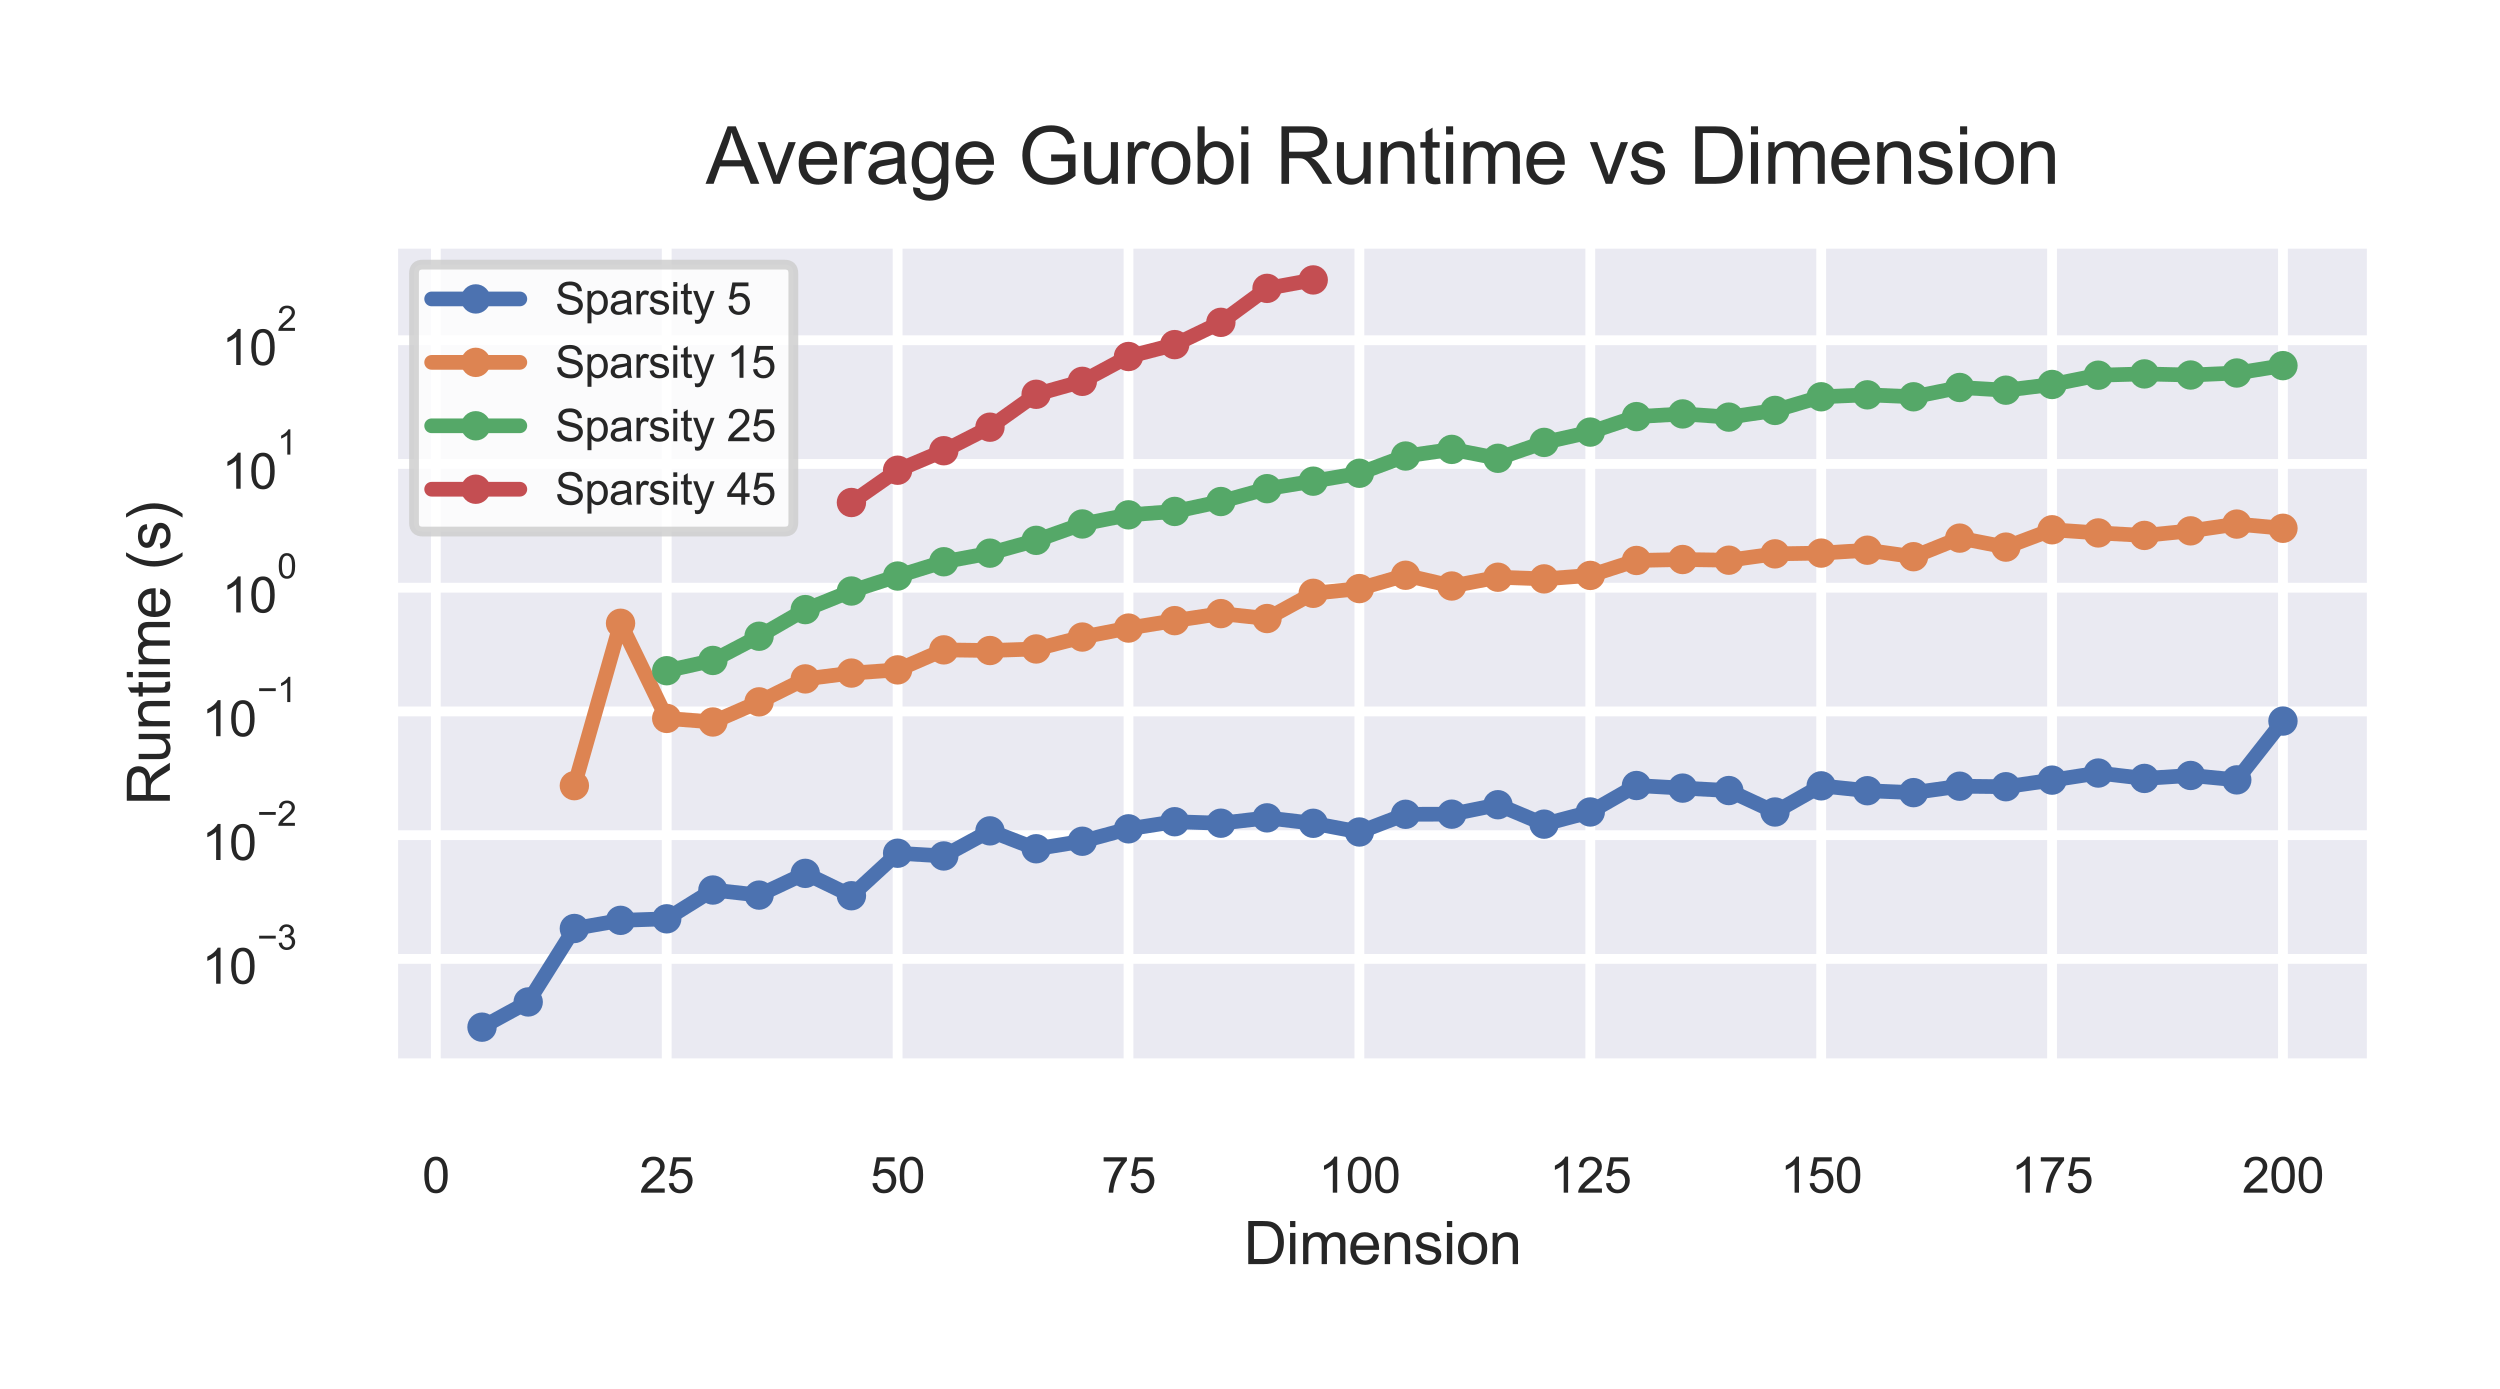 <?xml version="1.0" encoding="utf-8" standalone="no"?>
<!DOCTYPE svg PUBLIC "-//W3C//DTD SVG 1.1//EN"
  "http://www.w3.org/Graphics/SVG/1.1/DTD/svg11.dtd">
<svg xmlns:xlink="http://www.w3.org/1999/xlink" width="255.118pt" height="141.732pt" viewBox="0 0 255.118 141.732" xmlns="http://www.w3.org/2000/svg" version="1.1">
 <defs>
  <style type="text/css">*{stroke-linejoin: round; stroke-linecap: butt}</style>
 </defs>
 <g id="figure_1">
  <g id="patch_1">
   <path d="M 0 141.732 
L 255.118 141.732 
L 255.118 0 
L 0 0 
z
" style="fill: #ffffff"/>
  </g>
  <g id="axes_1">
   <g id="patch_2">
    <path d="M 39.998 108.632 
L 242.158 108.632 
L 242.158 24.754 
L 39.998 24.754 
z
" style="fill: #eaeaf2"/>
   </g>
   <g id="matplotlib.axis_1">
    <g id="xtick_1">
     <g id="line2d_1">
      <path d="M 44.475 108.632 
L 44.475 24.754 
" clip-path="url(#pb241c04b46)" style="fill: none; stroke: #ffffff; stroke-linecap: round"/>
     </g>
     <g id="text_1">
      <!-- 0 -->
      <g style="fill: #262626" transform="translate(43.085 121.711)scale(0.05 -0.05)">
       <defs>
        <path id="ArialMT-30" d="M 266 2259 
Q 266 3072 433 3567 
Q 600 4063 929 4331 
Q 1259 4600 1759 4600 
Q 2128 4600 2406 4451 
Q 2684 4303 2865 4023 
Q 3047 3744 3150 3342 
Q 3253 2941 3253 2259 
Q 3253 1453 3087 958 
Q 2922 463 2592 192 
Q 2263 -78 1759 -78 
Q 1097 -78 719 397 
Q 266 969 266 2259 
z
M 844 2259 
Q 844 1131 1108 757 
Q 1372 384 1759 384 
Q 2147 384 2411 759 
Q 2675 1134 2675 2259 
Q 2675 3391 2411 3762 
Q 2147 4134 1753 4134 
Q 1366 4134 1134 3806 
Q 844 3388 844 2259 
z
" transform="scale(0.016)"/>
       </defs>
       <use xlink:href="#ArialMT-30"/>
      </g>
     </g>
    </g>
    <g id="xtick_2">
     <g id="line2d_2">
      <path d="M 68.037 108.632 
L 68.037 24.754 
" clip-path="url(#pb241c04b46)" style="fill: none; stroke: #ffffff; stroke-linecap: round"/>
     </g>
     <g id="text_2">
      <!-- 25 -->
      <g style="fill: #262626" transform="translate(65.256 121.711)scale(0.05 -0.05)">
       <defs>
        <path id="ArialMT-32" d="M 3222 541 
L 3222 0 
L 194 0 
Q 188 203 259 391 
Q 375 700 629 1000 
Q 884 1300 1366 1694 
Q 2113 2306 2375 2664 
Q 2638 3022 2638 3341 
Q 2638 3675 2398 3904 
Q 2159 4134 1775 4134 
Q 1369 4134 1125 3890 
Q 881 3647 878 3216 
L 300 3275 
Q 359 3922 746 4261 
Q 1134 4600 1788 4600 
Q 2447 4600 2831 4234 
Q 3216 3869 3216 3328 
Q 3216 3053 3103 2787 
Q 2991 2522 2730 2228 
Q 2469 1934 1863 1422 
Q 1356 997 1212 845 
Q 1069 694 975 541 
L 3222 541 
z
" transform="scale(0.016)"/>
        <path id="ArialMT-35" d="M 266 1200 
L 856 1250 
Q 922 819 1161 601 
Q 1400 384 1738 384 
Q 2144 384 2425 690 
Q 2706 997 2706 1503 
Q 2706 1984 2436 2262 
Q 2166 2541 1728 2541 
Q 1456 2541 1237 2417 
Q 1019 2294 894 2097 
L 366 2166 
L 809 4519 
L 3088 4519 
L 3088 3981 
L 1259 3981 
L 1013 2750 
Q 1425 3038 1878 3038 
Q 2478 3038 2890 2622 
Q 3303 2206 3303 1553 
Q 3303 931 2941 478 
Q 2500 -78 1738 -78 
Q 1113 -78 717 272 
Q 322 622 266 1200 
z
" transform="scale(0.016)"/>
       </defs>
       <use xlink:href="#ArialMT-32"/>
       <use xlink:href="#ArialMT-35" x="55.615"/>
      </g>
     </g>
    </g>
    <g id="xtick_3">
     <g id="line2d_3">
      <path d="M 91.599 108.632 
L 91.599 24.754 
" clip-path="url(#pb241c04b46)" style="fill: none; stroke: #ffffff; stroke-linecap: round"/>
     </g>
     <g id="text_3">
      <!-- 50 -->
      <g style="fill: #262626" transform="translate(88.818 121.711)scale(0.05 -0.05)">
       <use xlink:href="#ArialMT-35"/>
       <use xlink:href="#ArialMT-30" x="55.615"/>
      </g>
     </g>
    </g>
    <g id="xtick_4">
     <g id="line2d_4">
      <path d="M 115.16 108.632 
L 115.16 24.754 
" clip-path="url(#pb241c04b46)" style="fill: none; stroke: #ffffff; stroke-linecap: round"/>
     </g>
     <g id="text_4">
      <!-- 75 -->
      <g style="fill: #262626" transform="translate(112.38 121.711)scale(0.05 -0.05)">
       <defs>
        <path id="ArialMT-37" d="M 303 3981 
L 303 4522 
L 3269 4522 
L 3269 4084 
Q 2831 3619 2401 2847 
Q 1972 2075 1738 1259 
Q 1569 684 1522 0 
L 944 0 
Q 953 541 1156 1306 
Q 1359 2072 1739 2783 
Q 2119 3494 2547 3981 
L 303 3981 
z
" transform="scale(0.016)"/>
       </defs>
       <use xlink:href="#ArialMT-37"/>
       <use xlink:href="#ArialMT-35" x="55.615"/>
      </g>
     </g>
    </g>
    <g id="xtick_5">
     <g id="line2d_5">
      <path d="M 138.722 108.632 
L 138.722 24.754 
" clip-path="url(#pb241c04b46)" style="fill: none; stroke: #ffffff; stroke-linecap: round"/>
     </g>
     <g id="text_5">
      <!-- 100 -->
      <g style="fill: #262626" transform="translate(134.551 121.711)scale(0.05 -0.05)">
       <defs>
        <path id="ArialMT-31" d="M 2384 0 
L 1822 0 
L 1822 3584 
Q 1619 3391 1289 3197 
Q 959 3003 697 2906 
L 697 3450 
Q 1169 3672 1522 3987 
Q 1875 4303 2022 4600 
L 2384 4600 
L 2384 0 
z
" transform="scale(0.016)"/>
       </defs>
       <use xlink:href="#ArialMT-31"/>
       <use xlink:href="#ArialMT-30" x="55.615"/>
       <use xlink:href="#ArialMT-30" x="111.23"/>
      </g>
     </g>
    </g>
    <g id="xtick_6">
     <g id="line2d_6">
      <path d="M 162.284 108.632 
L 162.284 24.754 
" clip-path="url(#pb241c04b46)" style="fill: none; stroke: #ffffff; stroke-linecap: round"/>
     </g>
     <g id="text_6">
      <!-- 125 -->
      <g style="fill: #262626" transform="translate(158.113 121.711)scale(0.05 -0.05)">
       <use xlink:href="#ArialMT-31"/>
       <use xlink:href="#ArialMT-32" x="55.615"/>
       <use xlink:href="#ArialMT-35" x="111.23"/>
      </g>
     </g>
    </g>
    <g id="xtick_7">
     <g id="line2d_7">
      <path d="M 185.846 108.632 
L 185.846 24.754 
" clip-path="url(#pb241c04b46)" style="fill: none; stroke: #ffffff; stroke-linecap: round"/>
     </g>
     <g id="text_7">
      <!-- 150 -->
      <g style="fill: #262626" transform="translate(181.675 121.711)scale(0.05 -0.05)">
       <use xlink:href="#ArialMT-31"/>
       <use xlink:href="#ArialMT-35" x="55.615"/>
       <use xlink:href="#ArialMT-30" x="111.23"/>
      </g>
     </g>
    </g>
    <g id="xtick_8">
     <g id="line2d_8">
      <path d="M 209.407 108.632 
L 209.407 24.754 
" clip-path="url(#pb241c04b46)" style="fill: none; stroke: #ffffff; stroke-linecap: round"/>
     </g>
     <g id="text_8">
      <!-- 175 -->
      <g style="fill: #262626" transform="translate(205.237 121.711)scale(0.05 -0.05)">
       <use xlink:href="#ArialMT-31"/>
       <use xlink:href="#ArialMT-37" x="55.615"/>
       <use xlink:href="#ArialMT-35" x="111.23"/>
      </g>
     </g>
    </g>
    <g id="xtick_9">
     <g id="line2d_9">
      <path d="M 232.969 108.632 
L 232.969 24.754 
" clip-path="url(#pb241c04b46)" style="fill: none; stroke: #ffffff; stroke-linecap: round"/>
     </g>
     <g id="text_9">
      <!-- 200 -->
      <g style="fill: #262626" transform="translate(228.798 121.711)scale(0.05 -0.05)">
       <use xlink:href="#ArialMT-32"/>
       <use xlink:href="#ArialMT-30" x="55.615"/>
       <use xlink:href="#ArialMT-30" x="111.23"/>
      </g>
     </g>
    </g>
    <g id="text_10">
     <!-- Dimension -->
     <g style="fill: #262626" transform="translate(126.907 129)scale(0.06 -0.06)">
      <defs>
       <path id="ArialMT-44" d="M 494 0 
L 494 4581 
L 2072 4581 
Q 2606 4581 2888 4516 
Q 3281 4425 3559 4188 
Q 3922 3881 4101 3404 
Q 4281 2928 4281 2316 
Q 4281 1794 4159 1391 
Q 4038 988 3847 723 
Q 3656 459 3429 307 
Q 3203 156 2883 78 
Q 2563 0 2147 0 
L 494 0 
z
M 1100 541 
L 2078 541 
Q 2531 541 2789 625 
Q 3047 709 3200 863 
Q 3416 1078 3536 1442 
Q 3656 1806 3656 2325 
Q 3656 3044 3420 3430 
Q 3184 3816 2847 3947 
Q 2603 4041 2063 4041 
L 1100 4041 
L 1100 541 
z
" transform="scale(0.016)"/>
       <path id="ArialMT-69" d="M 425 3934 
L 425 4581 
L 988 4581 
L 988 3934 
L 425 3934 
z
M 425 0 
L 425 3319 
L 988 3319 
L 988 0 
L 425 0 
z
" transform="scale(0.016)"/>
       <path id="ArialMT-6d" d="M 422 0 
L 422 3319 
L 925 3319 
L 925 2853 
Q 1081 3097 1340 3245 
Q 1600 3394 1931 3394 
Q 2300 3394 2536 3241 
Q 2772 3088 2869 2813 
Q 3263 3394 3894 3394 
Q 4388 3394 4653 3120 
Q 4919 2847 4919 2278 
L 4919 0 
L 4359 0 
L 4359 2091 
Q 4359 2428 4304 2576 
Q 4250 2725 4106 2815 
Q 3963 2906 3769 2906 
Q 3419 2906 3187 2673 
Q 2956 2441 2956 1928 
L 2956 0 
L 2394 0 
L 2394 2156 
Q 2394 2531 2256 2718 
Q 2119 2906 1806 2906 
Q 1569 2906 1367 2781 
Q 1166 2656 1075 2415 
Q 984 2175 984 1722 
L 984 0 
L 422 0 
z
" transform="scale(0.016)"/>
       <path id="ArialMT-65" d="M 2694 1069 
L 3275 997 
Q 3138 488 2766 206 
Q 2394 -75 1816 -75 
Q 1088 -75 661 373 
Q 234 822 234 1631 
Q 234 2469 665 2931 
Q 1097 3394 1784 3394 
Q 2450 3394 2872 2941 
Q 3294 2488 3294 1666 
Q 3294 1616 3291 1516 
L 816 1516 
Q 847 969 1125 678 
Q 1403 388 1819 388 
Q 2128 388 2347 550 
Q 2566 713 2694 1069 
z
M 847 1978 
L 2700 1978 
Q 2663 2397 2488 2606 
Q 2219 2931 1791 2931 
Q 1403 2931 1139 2672 
Q 875 2413 847 1978 
z
" transform="scale(0.016)"/>
       <path id="ArialMT-6e" d="M 422 0 
L 422 3319 
L 928 3319 
L 928 2847 
Q 1294 3394 1984 3394 
Q 2284 3394 2536 3286 
Q 2788 3178 2913 3003 
Q 3038 2828 3088 2588 
Q 3119 2431 3119 2041 
L 3119 0 
L 2556 0 
L 2556 2019 
Q 2556 2363 2490 2533 
Q 2425 2703 2258 2804 
Q 2091 2906 1866 2906 
Q 1506 2906 1245 2678 
Q 984 2450 984 1813 
L 984 0 
L 422 0 
z
" transform="scale(0.016)"/>
       <path id="ArialMT-73" d="M 197 991 
L 753 1078 
Q 800 744 1014 566 
Q 1228 388 1613 388 
Q 2000 388 2187 545 
Q 2375 703 2375 916 
Q 2375 1106 2209 1216 
Q 2094 1291 1634 1406 
Q 1016 1563 777 1677 
Q 538 1791 414 1992 
Q 291 2194 291 2438 
Q 291 2659 392 2848 
Q 494 3038 669 3163 
Q 800 3259 1026 3326 
Q 1253 3394 1513 3394 
Q 1903 3394 2198 3281 
Q 2494 3169 2634 2976 
Q 2775 2784 2828 2463 
L 2278 2388 
Q 2241 2644 2061 2787 
Q 1881 2931 1553 2931 
Q 1166 2931 1000 2803 
Q 834 2675 834 2503 
Q 834 2394 903 2306 
Q 972 2216 1119 2156 
Q 1203 2125 1616 2013 
Q 2213 1853 2448 1751 
Q 2684 1650 2818 1456 
Q 2953 1263 2953 975 
Q 2953 694 2789 445 
Q 2625 197 2315 61 
Q 2006 -75 1616 -75 
Q 969 -75 630 194 
Q 291 463 197 991 
z
" transform="scale(0.016)"/>
       <path id="ArialMT-6f" d="M 213 1659 
Q 213 2581 725 3025 
Q 1153 3394 1769 3394 
Q 2453 3394 2887 2945 
Q 3322 2497 3322 1706 
Q 3322 1066 3130 698 
Q 2938 331 2570 128 
Q 2203 -75 1769 -75 
Q 1072 -75 642 372 
Q 213 819 213 1659 
z
M 791 1659 
Q 791 1022 1069 705 
Q 1347 388 1769 388 
Q 2188 388 2466 706 
Q 2744 1025 2744 1678 
Q 2744 2294 2464 2611 
Q 2184 2928 1769 2928 
Q 1347 2928 1069 2612 
Q 791 2297 791 1659 
z
" transform="scale(0.016)"/>
      </defs>
      <use xlink:href="#ArialMT-44"/>
      <use xlink:href="#ArialMT-69" x="72.217"/>
      <use xlink:href="#ArialMT-6d" x="94.434"/>
      <use xlink:href="#ArialMT-65" x="177.734"/>
      <use xlink:href="#ArialMT-6e" x="233.35"/>
      <use xlink:href="#ArialMT-73" x="288.965"/>
      <use xlink:href="#ArialMT-69" x="338.965"/>
      <use xlink:href="#ArialMT-6f" x="361.182"/>
      <use xlink:href="#ArialMT-6e" x="416.797"/>
     </g>
    </g>
   </g>
   <g id="matplotlib.axis_2">
    <g id="ytick_1">
     <g id="line2d_10">
      <path d="M 39.998 97.856 
L 242.158 97.856 
" clip-path="url(#pb241c04b46)" style="fill: none; stroke: #ffffff; stroke-linecap: round"/>
     </g>
     <g id="text_11">
      <!-- $\mathdefault{10^{-3}}$ -->
      <g style="fill: #262626" transform="translate(20.598 100.434)scale(0.05 -0.05)">
       <defs>
        <path id="ArialMT-2212" d="M 3381 1997 
L 356 1997 
L 356 2522 
L 3381 2522 
L 3381 1997 
z
" transform="scale(0.016)"/>
        <path id="ArialMT-33" d="M 269 1209 
L 831 1284 
Q 928 806 1161 595 
Q 1394 384 1728 384 
Q 2125 384 2398 659 
Q 2672 934 2672 1341 
Q 2672 1728 2419 1979 
Q 2166 2231 1775 2231 
Q 1616 2231 1378 2169 
L 1441 2663 
Q 1497 2656 1531 2656 
Q 1891 2656 2178 2843 
Q 2466 3031 2466 3422 
Q 2466 3731 2256 3934 
Q 2047 4138 1716 4138 
Q 1388 4138 1169 3931 
Q 950 3725 888 3313 
L 325 3413 
Q 428 3978 793 4289 
Q 1159 4600 1703 4600 
Q 2078 4600 2393 4439 
Q 2709 4278 2876 4000 
Q 3044 3722 3044 3409 
Q 3044 3113 2884 2869 
Q 2725 2625 2413 2481 
Q 2819 2388 3044 2092 
Q 3269 1797 3269 1353 
Q 3269 753 2831 336 
Q 2394 -81 1725 -81 
Q 1122 -81 723 278 
Q 325 638 269 1209 
z
" transform="scale(0.016)"/>
       </defs>
       <use xlink:href="#ArialMT-31" transform="translate(0 0.994)"/>
       <use xlink:href="#ArialMT-30" transform="translate(55.615 0.994)"/>
       <use xlink:href="#ArialMT-2212" transform="translate(112.973 70.688)scale(0.7)"/>
       <use xlink:href="#ArialMT-33" transform="translate(153.852 70.688)scale(0.7)"/>
      </g>
     </g>
    </g>
    <g id="ytick_2">
     <g id="line2d_11">
      <path d="M 39.998 85.229 
L 242.158 85.229 
" clip-path="url(#pb241c04b46)" style="fill: none; stroke: #ffffff; stroke-linecap: round"/>
     </g>
     <g id="text_12">
      <!-- $\mathdefault{10^{-2}}$ -->
      <g style="fill: #262626" transform="translate(20.598 87.807)scale(0.05 -0.05)">
       <use xlink:href="#ArialMT-31" transform="translate(0 0.994)"/>
       <use xlink:href="#ArialMT-30" transform="translate(55.615 0.994)"/>
       <use xlink:href="#ArialMT-2212" transform="translate(112.973 70.688)scale(0.7)"/>
       <use xlink:href="#ArialMT-32" transform="translate(153.852 70.688)scale(0.7)"/>
      </g>
     </g>
    </g>
    <g id="ytick_3">
     <g id="line2d_12">
      <path d="M 39.998 72.601 
L 242.158 72.601 
" clip-path="url(#pb241c04b46)" style="fill: none; stroke: #ffffff; stroke-linecap: round"/>
     </g>
     <g id="text_13">
      <!-- $\mathdefault{10^{-1}}$ -->
      <g style="fill: #262626" transform="translate(20.598 75.179)scale(0.05 -0.05)">
       <use xlink:href="#ArialMT-31" transform="translate(0 0.994)"/>
       <use xlink:href="#ArialMT-30" transform="translate(55.615 0.994)"/>
       <use xlink:href="#ArialMT-2212" transform="translate(112.973 70.688)scale(0.7)"/>
       <use xlink:href="#ArialMT-31" transform="translate(153.852 70.688)scale(0.7)"/>
      </g>
     </g>
    </g>
    <g id="ytick_4">
     <g id="line2d_13">
      <path d="M 39.998 59.974 
L 242.158 59.974 
" clip-path="url(#pb241c04b46)" style="fill: none; stroke: #ffffff; stroke-linecap: round"/>
     </g>
     <g id="text_14">
      <!-- $\mathdefault{10^{0}}$ -->
      <g style="fill: #262626" transform="translate(22.648 62.552)scale(0.05 -0.05)">
       <use xlink:href="#ArialMT-31" transform="translate(0 0.994)"/>
       <use xlink:href="#ArialMT-30" transform="translate(55.615 0.994)"/>
       <use xlink:href="#ArialMT-30" transform="translate(112.973 70.688)scale(0.7)"/>
      </g>
     </g>
    </g>
    <g id="ytick_5">
     <g id="line2d_14">
      <path d="M 39.998 47.346 
L 242.158 47.346 
" clip-path="url(#pb241c04b46)" style="fill: none; stroke: #ffffff; stroke-linecap: round"/>
     </g>
     <g id="text_15">
      <!-- $\mathdefault{10^{1}}$ -->
      <g style="fill: #262626" transform="translate(22.648 49.924)scale(0.05 -0.05)">
       <use xlink:href="#ArialMT-31" transform="translate(0 0.994)"/>
       <use xlink:href="#ArialMT-30" transform="translate(55.615 0.994)"/>
       <use xlink:href="#ArialMT-31" transform="translate(112.973 70.688)scale(0.7)"/>
      </g>
     </g>
    </g>
    <g id="ytick_6">
     <g id="line2d_15">
      <path d="M 39.998 34.719 
L 242.158 34.719 
" clip-path="url(#pb241c04b46)" style="fill: none; stroke: #ffffff; stroke-linecap: round"/>
     </g>
     <g id="text_16">
      <!-- $\mathdefault{10^{2}}$ -->
      <g style="fill: #262626" transform="translate(22.648 37.297)scale(0.05 -0.05)">
       <use xlink:href="#ArialMT-31" transform="translate(0 0.994)"/>
       <use xlink:href="#ArialMT-30" transform="translate(55.615 0.994)"/>
       <use xlink:href="#ArialMT-32" transform="translate(112.973 70.688)scale(0.7)"/>
      </g>
     </g>
    </g>
    <g id="ytick_7"/>
    <g id="ytick_8"/>
    <g id="ytick_9"/>
    <g id="ytick_10"/>
    <g id="ytick_11"/>
    <g id="ytick_12"/>
    <g id="ytick_13"/>
    <g id="ytick_14"/>
    <g id="ytick_15"/>
    <g id="ytick_16"/>
    <g id="ytick_17"/>
    <g id="ytick_18"/>
    <g id="ytick_19"/>
    <g id="ytick_20"/>
    <g id="ytick_21"/>
    <g id="ytick_22"/>
    <g id="ytick_23"/>
    <g id="ytick_24"/>
    <g id="ytick_25"/>
    <g id="ytick_26"/>
    <g id="ytick_27"/>
    <g id="ytick_28"/>
    <g id="ytick_29"/>
    <g id="ytick_30"/>
    <g id="ytick_31"/>
    <g id="ytick_32"/>
    <g id="ytick_33"/>
    <g id="ytick_34"/>
    <g id="ytick_35"/>
    <g id="ytick_36"/>
    <g id="ytick_37"/>
    <g id="ytick_38"/>
    <g id="ytick_39"/>
    <g id="ytick_40"/>
    <g id="ytick_41"/>
    <g id="ytick_42"/>
    <g id="ytick_43"/>
    <g id="ytick_44"/>
    <g id="ytick_45"/>
    <g id="ytick_46"/>
    <g id="ytick_47"/>
    <g id="ytick_48"/>
    <g id="ytick_49"/>
    <g id="ytick_50"/>
    <g id="ytick_51"/>
    <g id="ytick_52"/>
    <g id="ytick_53"/>
    <g id="ytick_54"/>
    <g id="ytick_55"/>
    <g id="ytick_56"/>
    <g id="ytick_57"/>
    <g id="ytick_58"/>
    <g id="ytick_59"/>
    <g id="text_17">
     <!-- Runtime (s) -->
     <g style="fill: #262626" transform="translate(17.336 82.195)rotate(-90)scale(0.06 -0.06)">
      <defs>
       <path id="ArialMT-52" d="M 503 0 
L 503 4581 
L 2534 4581 
Q 3147 4581 3465 4457 
Q 3784 4334 3975 4021 
Q 4166 3709 4166 3331 
Q 4166 2844 3850 2509 
Q 3534 2175 2875 2084 
Q 3116 1969 3241 1856 
Q 3506 1613 3744 1247 
L 4541 0 
L 3778 0 
L 3172 953 
Q 2906 1366 2734 1584 
Q 2563 1803 2427 1890 
Q 2291 1978 2150 2013 
Q 2047 2034 1813 2034 
L 1109 2034 
L 1109 0 
L 503 0 
z
M 1109 2559 
L 2413 2559 
Q 2828 2559 3062 2645 
Q 3297 2731 3419 2920 
Q 3541 3109 3541 3331 
Q 3541 3656 3305 3865 
Q 3069 4075 2559 4075 
L 1109 4075 
L 1109 2559 
z
" transform="scale(0.016)"/>
       <path id="ArialMT-75" d="M 2597 0 
L 2597 488 
Q 2209 -75 1544 -75 
Q 1250 -75 995 37 
Q 741 150 617 320 
Q 494 491 444 738 
Q 409 903 409 1263 
L 409 3319 
L 972 3319 
L 972 1478 
Q 972 1038 1006 884 
Q 1059 663 1231 536 
Q 1403 409 1656 409 
Q 1909 409 2131 539 
Q 2353 669 2445 892 
Q 2538 1116 2538 1541 
L 2538 3319 
L 3100 3319 
L 3100 0 
L 2597 0 
z
" transform="scale(0.016)"/>
       <path id="ArialMT-74" d="M 1650 503 
L 1731 6 
Q 1494 -44 1306 -44 
Q 1000 -44 831 53 
Q 663 150 594 308 
Q 525 466 525 972 
L 525 2881 
L 113 2881 
L 113 3319 
L 525 3319 
L 525 4141 
L 1084 4478 
L 1084 3319 
L 1650 3319 
L 1650 2881 
L 1084 2881 
L 1084 941 
Q 1084 700 1114 631 
Q 1144 563 1211 522 
Q 1278 481 1403 481 
Q 1497 481 1650 503 
z
" transform="scale(0.016)"/>
       <path id="ArialMT-20" transform="scale(0.016)"/>
       <path id="ArialMT-28" d="M 1497 -1347 
Q 1031 -759 709 28 
Q 388 816 388 1659 
Q 388 2403 628 3084 
Q 909 3875 1497 4659 
L 1900 4659 
Q 1522 4009 1400 3731 
Q 1209 3300 1100 2831 
Q 966 2247 966 1656 
Q 966 153 1900 -1347 
L 1497 -1347 
z
" transform="scale(0.016)"/>
       <path id="ArialMT-29" d="M 791 -1347 
L 388 -1347 
Q 1322 153 1322 1656 
Q 1322 2244 1188 2822 
Q 1081 3291 891 3722 
Q 769 4003 388 4659 
L 791 4659 
Q 1378 3875 1659 3084 
Q 1900 2403 1900 1659 
Q 1900 816 1576 28 
Q 1253 -759 791 -1347 
z
" transform="scale(0.016)"/>
      </defs>
      <use xlink:href="#ArialMT-52"/>
      <use xlink:href="#ArialMT-75" x="72.217"/>
      <use xlink:href="#ArialMT-6e" x="127.832"/>
      <use xlink:href="#ArialMT-74" x="183.447"/>
      <use xlink:href="#ArialMT-69" x="211.23"/>
      <use xlink:href="#ArialMT-6d" x="233.447"/>
      <use xlink:href="#ArialMT-65" x="316.748"/>
      <use xlink:href="#ArialMT-20" x="372.363"/>
      <use xlink:href="#ArialMT-28" x="400.146"/>
      <use xlink:href="#ArialMT-73" x="433.447"/>
      <use xlink:href="#ArialMT-29" x="483.447"/>
     </g>
    </g>
   </g>
   <g id="line2d_16">
    <path d="M 49.188 104.82 
L 53.9 102.246 
L 58.612 94.75 
L 63.325 93.919 
L 68.037 93.763 
L 72.749 90.825 
L 77.462 91.343 
L 82.174 89.125 
L 86.886 91.407 
L 91.599 87.07 
L 96.311 87.349 
L 101.023 84.788 
L 105.736 86.614 
L 110.448 85.847 
L 115.16 84.58 
L 119.873 83.854 
L 124.585 84.006 
L 129.297 83.46 
L 134.01 84.015 
L 138.722 84.903 
L 143.434 83.096 
L 148.147 83.084 
L 152.859 82.119 
L 157.571 84.102 
L 162.284 82.86 
L 166.996 80.16 
L 171.709 80.425 
L 176.421 80.673 
L 181.133 82.862 
L 185.846 80.193 
L 190.558 80.69 
L 195.27 80.886 
L 199.983 80.23 
L 204.695 80.283 
L 209.407 79.61 
L 214.12 78.887 
L 218.832 79.436 
L 223.544 79.134 
L 228.257 79.585 
L 232.969 73.583 
" clip-path="url(#pb241c04b46)" style="fill: none; stroke: #4c72b0; stroke-width: 1.5; stroke-linecap: round"/>
    <defs>
     <path id="m452776306f" d="M 0 1 
C 0.265 1 0.52 0.895 0.707 0.707 
C 0.895 0.52 1 0.265 1 0 
C 1 -0.265 0.895 -0.52 0.707 -0.707 
C 0.52 -0.895 0.265 -1 0 -1 
C -0.265 -1 -0.52 -0.895 -0.707 -0.707 
C -0.895 -0.52 -1 -0.265 -1 0 
C -1 0.265 -0.895 0.52 -0.707 0.707 
C -0.52 0.895 -0.265 1 0 1 
z
" style="stroke: #4c72b0"/>
    </defs>
    <g clip-path="url(#pb241c04b46)">
     <use xlink:href="#m452776306f" x="49.188" y="104.82" style="fill: #4c72b0; stroke: #4c72b0"/>
     <use xlink:href="#m452776306f" x="53.9" y="102.246" style="fill: #4c72b0; stroke: #4c72b0"/>
     <use xlink:href="#m452776306f" x="58.612" y="94.75" style="fill: #4c72b0; stroke: #4c72b0"/>
     <use xlink:href="#m452776306f" x="63.325" y="93.919" style="fill: #4c72b0; stroke: #4c72b0"/>
     <use xlink:href="#m452776306f" x="68.037" y="93.763" style="fill: #4c72b0; stroke: #4c72b0"/>
     <use xlink:href="#m452776306f" x="72.749" y="90.825" style="fill: #4c72b0; stroke: #4c72b0"/>
     <use xlink:href="#m452776306f" x="77.462" y="91.343" style="fill: #4c72b0; stroke: #4c72b0"/>
     <use xlink:href="#m452776306f" x="82.174" y="89.125" style="fill: #4c72b0; stroke: #4c72b0"/>
     <use xlink:href="#m452776306f" x="86.886" y="91.407" style="fill: #4c72b0; stroke: #4c72b0"/>
     <use xlink:href="#m452776306f" x="91.599" y="87.07" style="fill: #4c72b0; stroke: #4c72b0"/>
     <use xlink:href="#m452776306f" x="96.311" y="87.349" style="fill: #4c72b0; stroke: #4c72b0"/>
     <use xlink:href="#m452776306f" x="101.023" y="84.788" style="fill: #4c72b0; stroke: #4c72b0"/>
     <use xlink:href="#m452776306f" x="105.736" y="86.614" style="fill: #4c72b0; stroke: #4c72b0"/>
     <use xlink:href="#m452776306f" x="110.448" y="85.847" style="fill: #4c72b0; stroke: #4c72b0"/>
     <use xlink:href="#m452776306f" x="115.16" y="84.58" style="fill: #4c72b0; stroke: #4c72b0"/>
     <use xlink:href="#m452776306f" x="119.873" y="83.854" style="fill: #4c72b0; stroke: #4c72b0"/>
     <use xlink:href="#m452776306f" x="124.585" y="84.006" style="fill: #4c72b0; stroke: #4c72b0"/>
     <use xlink:href="#m452776306f" x="129.297" y="83.46" style="fill: #4c72b0; stroke: #4c72b0"/>
     <use xlink:href="#m452776306f" x="134.01" y="84.015" style="fill: #4c72b0; stroke: #4c72b0"/>
     <use xlink:href="#m452776306f" x="138.722" y="84.903" style="fill: #4c72b0; stroke: #4c72b0"/>
     <use xlink:href="#m452776306f" x="143.434" y="83.096" style="fill: #4c72b0; stroke: #4c72b0"/>
     <use xlink:href="#m452776306f" x="148.147" y="83.084" style="fill: #4c72b0; stroke: #4c72b0"/>
     <use xlink:href="#m452776306f" x="152.859" y="82.119" style="fill: #4c72b0; stroke: #4c72b0"/>
     <use xlink:href="#m452776306f" x="157.571" y="84.102" style="fill: #4c72b0; stroke: #4c72b0"/>
     <use xlink:href="#m452776306f" x="162.284" y="82.86" style="fill: #4c72b0; stroke: #4c72b0"/>
     <use xlink:href="#m452776306f" x="166.996" y="80.16" style="fill: #4c72b0; stroke: #4c72b0"/>
     <use xlink:href="#m452776306f" x="171.709" y="80.425" style="fill: #4c72b0; stroke: #4c72b0"/>
     <use xlink:href="#m452776306f" x="176.421" y="80.673" style="fill: #4c72b0; stroke: #4c72b0"/>
     <use xlink:href="#m452776306f" x="181.133" y="82.862" style="fill: #4c72b0; stroke: #4c72b0"/>
     <use xlink:href="#m452776306f" x="185.846" y="80.193" style="fill: #4c72b0; stroke: #4c72b0"/>
     <use xlink:href="#m452776306f" x="190.558" y="80.69" style="fill: #4c72b0; stroke: #4c72b0"/>
     <use xlink:href="#m452776306f" x="195.27" y="80.886" style="fill: #4c72b0; stroke: #4c72b0"/>
     <use xlink:href="#m452776306f" x="199.983" y="80.23" style="fill: #4c72b0; stroke: #4c72b0"/>
     <use xlink:href="#m452776306f" x="204.695" y="80.283" style="fill: #4c72b0; stroke: #4c72b0"/>
     <use xlink:href="#m452776306f" x="209.407" y="79.61" style="fill: #4c72b0; stroke: #4c72b0"/>
     <use xlink:href="#m452776306f" x="214.12" y="78.887" style="fill: #4c72b0; stroke: #4c72b0"/>
     <use xlink:href="#m452776306f" x="218.832" y="79.436" style="fill: #4c72b0; stroke: #4c72b0"/>
     <use xlink:href="#m452776306f" x="223.544" y="79.134" style="fill: #4c72b0; stroke: #4c72b0"/>
     <use xlink:href="#m452776306f" x="228.257" y="79.585" style="fill: #4c72b0; stroke: #4c72b0"/>
     <use xlink:href="#m452776306f" x="232.969" y="73.583" style="fill: #4c72b0; stroke: #4c72b0"/>
    </g>
   </g>
   <g id="line2d_17">
    <path d="M 58.612 80.175 
L 63.325 63.603 
L 68.037 73.312 
L 72.749 73.677 
L 77.462 71.623 
L 82.174 69.28 
L 86.886 68.686 
L 91.599 68.36 
L 96.311 66.317 
L 101.023 66.384 
L 105.736 66.225 
L 110.448 65.009 
L 115.16 64.093 
L 119.873 63.334 
L 124.585 62.617 
L 129.297 63.12 
L 134.01 60.547 
L 138.722 60.063 
L 143.434 58.703 
L 148.147 59.801 
L 152.859 58.904 
L 157.571 59.074 
L 162.284 58.719 
L 166.996 57.194 
L 171.709 57.097 
L 176.421 57.167 
L 181.133 56.52 
L 185.846 56.443 
L 190.558 56.147 
L 195.27 56.809 
L 199.983 54.913 
L 204.695 55.831 
L 209.407 54.062 
L 214.12 54.385 
L 218.832 54.638 
L 223.544 54.172 
L 228.257 53.482 
L 232.969 53.91 
" clip-path="url(#pb241c04b46)" style="fill: none; stroke: #dd8452; stroke-width: 1.5; stroke-linecap: round"/>
    <defs>
     <path id="m3b46fecccf" d="M 0 1 
C 0.265 1 0.52 0.895 0.707 0.707 
C 0.895 0.52 1 0.265 1 0 
C 1 -0.265 0.895 -0.52 0.707 -0.707 
C 0.52 -0.895 0.265 -1 0 -1 
C -0.265 -1 -0.52 -0.895 -0.707 -0.707 
C -0.895 -0.52 -1 -0.265 -1 0 
C -1 0.265 -0.895 0.52 -0.707 0.707 
C -0.52 0.895 -0.265 1 0 1 
z
" style="stroke: #dd8452"/>
    </defs>
    <g clip-path="url(#pb241c04b46)">
     <use xlink:href="#m3b46fecccf" x="58.612" y="80.175" style="fill: #dd8452; stroke: #dd8452"/>
     <use xlink:href="#m3b46fecccf" x="63.325" y="63.603" style="fill: #dd8452; stroke: #dd8452"/>
     <use xlink:href="#m3b46fecccf" x="68.037" y="73.312" style="fill: #dd8452; stroke: #dd8452"/>
     <use xlink:href="#m3b46fecccf" x="72.749" y="73.677" style="fill: #dd8452; stroke: #dd8452"/>
     <use xlink:href="#m3b46fecccf" x="77.462" y="71.623" style="fill: #dd8452; stroke: #dd8452"/>
     <use xlink:href="#m3b46fecccf" x="82.174" y="69.28" style="fill: #dd8452; stroke: #dd8452"/>
     <use xlink:href="#m3b46fecccf" x="86.886" y="68.686" style="fill: #dd8452; stroke: #dd8452"/>
     <use xlink:href="#m3b46fecccf" x="91.599" y="68.36" style="fill: #dd8452; stroke: #dd8452"/>
     <use xlink:href="#m3b46fecccf" x="96.311" y="66.317" style="fill: #dd8452; stroke: #dd8452"/>
     <use xlink:href="#m3b46fecccf" x="101.023" y="66.384" style="fill: #dd8452; stroke: #dd8452"/>
     <use xlink:href="#m3b46fecccf" x="105.736" y="66.225" style="fill: #dd8452; stroke: #dd8452"/>
     <use xlink:href="#m3b46fecccf" x="110.448" y="65.009" style="fill: #dd8452; stroke: #dd8452"/>
     <use xlink:href="#m3b46fecccf" x="115.16" y="64.093" style="fill: #dd8452; stroke: #dd8452"/>
     <use xlink:href="#m3b46fecccf" x="119.873" y="63.334" style="fill: #dd8452; stroke: #dd8452"/>
     <use xlink:href="#m3b46fecccf" x="124.585" y="62.617" style="fill: #dd8452; stroke: #dd8452"/>
     <use xlink:href="#m3b46fecccf" x="129.297" y="63.12" style="fill: #dd8452; stroke: #dd8452"/>
     <use xlink:href="#m3b46fecccf" x="134.01" y="60.547" style="fill: #dd8452; stroke: #dd8452"/>
     <use xlink:href="#m3b46fecccf" x="138.722" y="60.063" style="fill: #dd8452; stroke: #dd8452"/>
     <use xlink:href="#m3b46fecccf" x="143.434" y="58.703" style="fill: #dd8452; stroke: #dd8452"/>
     <use xlink:href="#m3b46fecccf" x="148.147" y="59.801" style="fill: #dd8452; stroke: #dd8452"/>
     <use xlink:href="#m3b46fecccf" x="152.859" y="58.904" style="fill: #dd8452; stroke: #dd8452"/>
     <use xlink:href="#m3b46fecccf" x="157.571" y="59.074" style="fill: #dd8452; stroke: #dd8452"/>
     <use xlink:href="#m3b46fecccf" x="162.284" y="58.719" style="fill: #dd8452; stroke: #dd8452"/>
     <use xlink:href="#m3b46fecccf" x="166.996" y="57.194" style="fill: #dd8452; stroke: #dd8452"/>
     <use xlink:href="#m3b46fecccf" x="171.709" y="57.097" style="fill: #dd8452; stroke: #dd8452"/>
     <use xlink:href="#m3b46fecccf" x="176.421" y="57.167" style="fill: #dd8452; stroke: #dd8452"/>
     <use xlink:href="#m3b46fecccf" x="181.133" y="56.52" style="fill: #dd8452; stroke: #dd8452"/>
     <use xlink:href="#m3b46fecccf" x="185.846" y="56.443" style="fill: #dd8452; stroke: #dd8452"/>
     <use xlink:href="#m3b46fecccf" x="190.558" y="56.147" style="fill: #dd8452; stroke: #dd8452"/>
     <use xlink:href="#m3b46fecccf" x="195.27" y="56.809" style="fill: #dd8452; stroke: #dd8452"/>
     <use xlink:href="#m3b46fecccf" x="199.983" y="54.913" style="fill: #dd8452; stroke: #dd8452"/>
     <use xlink:href="#m3b46fecccf" x="204.695" y="55.831" style="fill: #dd8452; stroke: #dd8452"/>
     <use xlink:href="#m3b46fecccf" x="209.407" y="54.062" style="fill: #dd8452; stroke: #dd8452"/>
     <use xlink:href="#m3b46fecccf" x="214.12" y="54.385" style="fill: #dd8452; stroke: #dd8452"/>
     <use xlink:href="#m3b46fecccf" x="218.832" y="54.638" style="fill: #dd8452; stroke: #dd8452"/>
     <use xlink:href="#m3b46fecccf" x="223.544" y="54.172" style="fill: #dd8452; stroke: #dd8452"/>
     <use xlink:href="#m3b46fecccf" x="228.257" y="53.482" style="fill: #dd8452; stroke: #dd8452"/>
     <use xlink:href="#m3b46fecccf" x="232.969" y="53.91" style="fill: #dd8452; stroke: #dd8452"/>
    </g>
   </g>
   <g id="line2d_18">
    <path d="M 68.037 68.445 
L 72.749 67.397 
L 77.462 64.927 
L 82.174 62.208 
L 86.886 60.312 
L 91.599 58.783 
L 96.311 57.324 
L 101.023 56.449 
L 105.736 55.141 
L 110.448 53.47 
L 115.16 52.538 
L 119.873 52.191 
L 124.585 51.179 
L 129.297 49.867 
L 134.01 49.103 
L 138.722 48.295 
L 143.434 46.536 
L 148.147 45.859 
L 152.859 46.768 
L 157.571 45.146 
L 162.284 44.094 
L 166.996 42.514 
L 171.709 42.241 
L 176.421 42.566 
L 181.133 41.882 
L 185.846 40.49 
L 190.558 40.291 
L 195.27 40.491 
L 199.983 39.541 
L 204.695 39.817 
L 209.407 39.235 
L 214.12 38.288 
L 218.832 38.157 
L 223.544 38.27 
L 228.257 38.064 
L 232.969 37.312 
" clip-path="url(#pb241c04b46)" style="fill: none; stroke: #55a868; stroke-width: 1.5; stroke-linecap: round"/>
    <defs>
     <path id="ma9b3a610bb" d="M 0 1 
C 0.265 1 0.52 0.895 0.707 0.707 
C 0.895 0.52 1 0.265 1 0 
C 1 -0.265 0.895 -0.52 0.707 -0.707 
C 0.52 -0.895 0.265 -1 0 -1 
C -0.265 -1 -0.52 -0.895 -0.707 -0.707 
C -0.895 -0.52 -1 -0.265 -1 0 
C -1 0.265 -0.895 0.52 -0.707 0.707 
C -0.52 0.895 -0.265 1 0 1 
z
" style="stroke: #55a868"/>
    </defs>
    <g clip-path="url(#pb241c04b46)">
     <use xlink:href="#ma9b3a610bb" x="68.037" y="68.445" style="fill: #55a868; stroke: #55a868"/>
     <use xlink:href="#ma9b3a610bb" x="72.749" y="67.397" style="fill: #55a868; stroke: #55a868"/>
     <use xlink:href="#ma9b3a610bb" x="77.462" y="64.927" style="fill: #55a868; stroke: #55a868"/>
     <use xlink:href="#ma9b3a610bb" x="82.174" y="62.208" style="fill: #55a868; stroke: #55a868"/>
     <use xlink:href="#ma9b3a610bb" x="86.886" y="60.312" style="fill: #55a868; stroke: #55a868"/>
     <use xlink:href="#ma9b3a610bb" x="91.599" y="58.783" style="fill: #55a868; stroke: #55a868"/>
     <use xlink:href="#ma9b3a610bb" x="96.311" y="57.324" style="fill: #55a868; stroke: #55a868"/>
     <use xlink:href="#ma9b3a610bb" x="101.023" y="56.449" style="fill: #55a868; stroke: #55a868"/>
     <use xlink:href="#ma9b3a610bb" x="105.736" y="55.141" style="fill: #55a868; stroke: #55a868"/>
     <use xlink:href="#ma9b3a610bb" x="110.448" y="53.47" style="fill: #55a868; stroke: #55a868"/>
     <use xlink:href="#ma9b3a610bb" x="115.16" y="52.538" style="fill: #55a868; stroke: #55a868"/>
     <use xlink:href="#ma9b3a610bb" x="119.873" y="52.191" style="fill: #55a868; stroke: #55a868"/>
     <use xlink:href="#ma9b3a610bb" x="124.585" y="51.179" style="fill: #55a868; stroke: #55a868"/>
     <use xlink:href="#ma9b3a610bb" x="129.297" y="49.867" style="fill: #55a868; stroke: #55a868"/>
     <use xlink:href="#ma9b3a610bb" x="134.01" y="49.103" style="fill: #55a868; stroke: #55a868"/>
     <use xlink:href="#ma9b3a610bb" x="138.722" y="48.295" style="fill: #55a868; stroke: #55a868"/>
     <use xlink:href="#ma9b3a610bb" x="143.434" y="46.536" style="fill: #55a868; stroke: #55a868"/>
     <use xlink:href="#ma9b3a610bb" x="148.147" y="45.859" style="fill: #55a868; stroke: #55a868"/>
     <use xlink:href="#ma9b3a610bb" x="152.859" y="46.768" style="fill: #55a868; stroke: #55a868"/>
     <use xlink:href="#ma9b3a610bb" x="157.571" y="45.146" style="fill: #55a868; stroke: #55a868"/>
     <use xlink:href="#ma9b3a610bb" x="162.284" y="44.094" style="fill: #55a868; stroke: #55a868"/>
     <use xlink:href="#ma9b3a610bb" x="166.996" y="42.514" style="fill: #55a868; stroke: #55a868"/>
     <use xlink:href="#ma9b3a610bb" x="171.709" y="42.241" style="fill: #55a868; stroke: #55a868"/>
     <use xlink:href="#ma9b3a610bb" x="176.421" y="42.566" style="fill: #55a868; stroke: #55a868"/>
     <use xlink:href="#ma9b3a610bb" x="181.133" y="41.882" style="fill: #55a868; stroke: #55a868"/>
     <use xlink:href="#ma9b3a610bb" x="185.846" y="40.49" style="fill: #55a868; stroke: #55a868"/>
     <use xlink:href="#ma9b3a610bb" x="190.558" y="40.291" style="fill: #55a868; stroke: #55a868"/>
     <use xlink:href="#ma9b3a610bb" x="195.27" y="40.491" style="fill: #55a868; stroke: #55a868"/>
     <use xlink:href="#ma9b3a610bb" x="199.983" y="39.541" style="fill: #55a868; stroke: #55a868"/>
     <use xlink:href="#ma9b3a610bb" x="204.695" y="39.817" style="fill: #55a868; stroke: #55a868"/>
     <use xlink:href="#ma9b3a610bb" x="209.407" y="39.235" style="fill: #55a868; stroke: #55a868"/>
     <use xlink:href="#ma9b3a610bb" x="214.12" y="38.288" style="fill: #55a868; stroke: #55a868"/>
     <use xlink:href="#ma9b3a610bb" x="218.832" y="38.157" style="fill: #55a868; stroke: #55a868"/>
     <use xlink:href="#ma9b3a610bb" x="223.544" y="38.27" style="fill: #55a868; stroke: #55a868"/>
     <use xlink:href="#ma9b3a610bb" x="228.257" y="38.064" style="fill: #55a868; stroke: #55a868"/>
     <use xlink:href="#ma9b3a610bb" x="232.969" y="37.312" style="fill: #55a868; stroke: #55a868"/>
    </g>
   </g>
   <g id="line2d_19">
    <path d="M 86.886 51.279 
L 91.599 47.985 
L 96.311 45.995 
L 101.023 43.594 
L 105.736 40.236 
L 110.448 38.915 
L 115.16 36.381 
L 119.873 35.167 
L 124.585 32.894 
L 129.297 29.428 
L 134.01 28.566 
" clip-path="url(#pb241c04b46)" style="fill: none; stroke: #c44e52; stroke-width: 1.5; stroke-linecap: round"/>
    <defs>
     <path id="meb9a1efe18" d="M 0 1 
C 0.265 1 0.52 0.895 0.707 0.707 
C 0.895 0.52 1 0.265 1 0 
C 1 -0.265 0.895 -0.52 0.707 -0.707 
C 0.52 -0.895 0.265 -1 0 -1 
C -0.265 -1 -0.52 -0.895 -0.707 -0.707 
C -0.895 -0.52 -1 -0.265 -1 0 
C -1 0.265 -0.895 0.52 -0.707 0.707 
C -0.52 0.895 -0.265 1 0 1 
z
" style="stroke: #c44e52"/>
    </defs>
    <g clip-path="url(#pb241c04b46)">
     <use xlink:href="#meb9a1efe18" x="86.886" y="51.279" style="fill: #c44e52; stroke: #c44e52"/>
     <use xlink:href="#meb9a1efe18" x="91.599" y="47.985" style="fill: #c44e52; stroke: #c44e52"/>
     <use xlink:href="#meb9a1efe18" x="96.311" y="45.995" style="fill: #c44e52; stroke: #c44e52"/>
     <use xlink:href="#meb9a1efe18" x="101.023" y="43.594" style="fill: #c44e52; stroke: #c44e52"/>
     <use xlink:href="#meb9a1efe18" x="105.736" y="40.236" style="fill: #c44e52; stroke: #c44e52"/>
     <use xlink:href="#meb9a1efe18" x="110.448" y="38.915" style="fill: #c44e52; stroke: #c44e52"/>
     <use xlink:href="#meb9a1efe18" x="115.16" y="36.381" style="fill: #c44e52; stroke: #c44e52"/>
     <use xlink:href="#meb9a1efe18" x="119.873" y="35.167" style="fill: #c44e52; stroke: #c44e52"/>
     <use xlink:href="#meb9a1efe18" x="124.585" y="32.894" style="fill: #c44e52; stroke: #c44e52"/>
     <use xlink:href="#meb9a1efe18" x="129.297" y="29.428" style="fill: #c44e52; stroke: #c44e52"/>
     <use xlink:href="#meb9a1efe18" x="134.01" y="28.566" style="fill: #c44e52; stroke: #c44e52"/>
    </g>
   </g>
   <g id="patch_3">
    <path d="M 39.998 108.632 
L 39.998 24.754 
" style="fill: none; stroke: #ffffff; stroke-width: 1.25; stroke-linejoin: miter; stroke-linecap: square"/>
   </g>
   <g id="patch_4">
    <path d="M 242.158 108.632 
L 242.158 24.754 
" style="fill: none; stroke: #ffffff; stroke-width: 1.25; stroke-linejoin: miter; stroke-linecap: square"/>
   </g>
   <g id="patch_5">
    <path d="M 39.998 108.632 
L 242.158 108.632 
" style="fill: none; stroke: #ffffff; stroke-width: 1.25; stroke-linejoin: miter; stroke-linecap: square"/>
   </g>
   <g id="patch_6">
    <path d="M 39.998 24.754 
L 242.158 24.754 
" style="fill: none; stroke: #ffffff; stroke-width: 1.25; stroke-linejoin: miter; stroke-linecap: square"/>
   </g>
   <g id="text_18">
    <!-- Average Gurobi Runtime vs Dimension -->
    <g style="fill: #262626" transform="translate(72.011 18.754)scale(0.08 -0.08)">
     <defs>
      <path id="ArialMT-41" d="M -9 0 
L 1750 4581 
L 2403 4581 
L 4278 0 
L 3588 0 
L 3053 1388 
L 1138 1388 
L 634 0 
L -9 0 
z
M 1313 1881 
L 2866 1881 
L 2388 3150 
Q 2169 3728 2063 4100 
Q 1975 3659 1816 3225 
L 1313 1881 
z
" transform="scale(0.016)"/>
      <path id="ArialMT-76" d="M 1344 0 
L 81 3319 
L 675 3319 
L 1388 1331 
Q 1503 1009 1600 663 
Q 1675 925 1809 1294 
L 2547 3319 
L 3125 3319 
L 1869 0 
L 1344 0 
z
" transform="scale(0.016)"/>
      <path id="ArialMT-72" d="M 416 0 
L 416 3319 
L 922 3319 
L 922 2816 
Q 1116 3169 1280 3281 
Q 1444 3394 1641 3394 
Q 1925 3394 2219 3213 
L 2025 2691 
Q 1819 2813 1613 2813 
Q 1428 2813 1281 2702 
Q 1134 2591 1072 2394 
Q 978 2094 978 1738 
L 978 0 
L 416 0 
z
" transform="scale(0.016)"/>
      <path id="ArialMT-61" d="M 2588 409 
Q 2275 144 1986 34 
Q 1697 -75 1366 -75 
Q 819 -75 525 192 
Q 231 459 231 875 
Q 231 1119 342 1320 
Q 453 1522 633 1644 
Q 813 1766 1038 1828 
Q 1203 1872 1538 1913 
Q 2219 1994 2541 2106 
Q 2544 2222 2544 2253 
Q 2544 2597 2384 2738 
Q 2169 2928 1744 2928 
Q 1347 2928 1158 2789 
Q 969 2650 878 2297 
L 328 2372 
Q 403 2725 575 2942 
Q 747 3159 1072 3276 
Q 1397 3394 1825 3394 
Q 2250 3394 2515 3294 
Q 2781 3194 2906 3042 
Q 3031 2891 3081 2659 
Q 3109 2516 3109 2141 
L 3109 1391 
Q 3109 606 3145 398 
Q 3181 191 3288 0 
L 2700 0 
Q 2613 175 2588 409 
z
M 2541 1666 
Q 2234 1541 1622 1453 
Q 1275 1403 1131 1340 
Q 988 1278 909 1158 
Q 831 1038 831 891 
Q 831 666 1001 516 
Q 1172 366 1500 366 
Q 1825 366 2078 508 
Q 2331 650 2450 897 
Q 2541 1088 2541 1459 
L 2541 1666 
z
" transform="scale(0.016)"/>
      <path id="ArialMT-67" d="M 319 -275 
L 866 -356 
Q 900 -609 1056 -725 
Q 1266 -881 1628 -881 
Q 2019 -881 2231 -725 
Q 2444 -569 2519 -288 
Q 2563 -116 2559 434 
Q 2191 0 1641 0 
Q 956 0 581 494 
Q 206 988 206 1678 
Q 206 2153 378 2554 
Q 550 2956 876 3175 
Q 1203 3394 1644 3394 
Q 2231 3394 2613 2919 
L 2613 3319 
L 3131 3319 
L 3131 450 
Q 3131 -325 2973 -648 
Q 2816 -972 2473 -1159 
Q 2131 -1347 1631 -1347 
Q 1038 -1347 672 -1080 
Q 306 -813 319 -275 
z
M 784 1719 
Q 784 1066 1043 766 
Q 1303 466 1694 466 
Q 2081 466 2343 764 
Q 2606 1063 2606 1700 
Q 2606 2309 2336 2618 
Q 2066 2928 1684 2928 
Q 1309 2928 1046 2623 
Q 784 2319 784 1719 
z
" transform="scale(0.016)"/>
      <path id="ArialMT-47" d="M 2638 1797 
L 2638 2334 
L 4578 2338 
L 4578 638 
Q 4131 281 3656 101 
Q 3181 -78 2681 -78 
Q 2006 -78 1454 211 
Q 903 500 622 1047 
Q 341 1594 341 2269 
Q 341 2938 620 3517 
Q 900 4097 1425 4378 
Q 1950 4659 2634 4659 
Q 3131 4659 3532 4498 
Q 3934 4338 4162 4050 
Q 4391 3763 4509 3300 
L 3963 3150 
Q 3859 3500 3706 3700 
Q 3553 3900 3268 4020 
Q 2984 4141 2638 4141 
Q 2222 4141 1919 4014 
Q 1616 3888 1430 3681 
Q 1244 3475 1141 3228 
Q 966 2803 966 2306 
Q 966 1694 1177 1281 
Q 1388 869 1791 669 
Q 2194 469 2647 469 
Q 3041 469 3416 620 
Q 3791 772 3984 944 
L 3984 1797 
L 2638 1797 
z
" transform="scale(0.016)"/>
      <path id="ArialMT-62" d="M 941 0 
L 419 0 
L 419 4581 
L 981 4581 
L 981 2947 
Q 1338 3394 1891 3394 
Q 2197 3394 2470 3270 
Q 2744 3147 2920 2923 
Q 3097 2700 3197 2384 
Q 3297 2069 3297 1709 
Q 3297 856 2875 390 
Q 2453 -75 1863 -75 
Q 1275 -75 941 416 
L 941 0 
z
M 934 1684 
Q 934 1088 1097 822 
Q 1363 388 1816 388 
Q 2184 388 2453 708 
Q 2722 1028 2722 1663 
Q 2722 2313 2464 2622 
Q 2206 2931 1841 2931 
Q 1472 2931 1203 2611 
Q 934 2291 934 1684 
z
" transform="scale(0.016)"/>
     </defs>
     <use xlink:href="#ArialMT-41"/>
     <use xlink:href="#ArialMT-76" x="64.949"/>
     <use xlink:href="#ArialMT-65" x="114.949"/>
     <use xlink:href="#ArialMT-72" x="170.564"/>
     <use xlink:href="#ArialMT-61" x="203.865"/>
     <use xlink:href="#ArialMT-67" x="259.48"/>
     <use xlink:href="#ArialMT-65" x="315.096"/>
     <use xlink:href="#ArialMT-20" x="370.711"/>
     <use xlink:href="#ArialMT-47" x="398.494"/>
     <use xlink:href="#ArialMT-75" x="476.277"/>
     <use xlink:href="#ArialMT-72" x="531.893"/>
     <use xlink:href="#ArialMT-6f" x="565.193"/>
     <use xlink:href="#ArialMT-62" x="620.809"/>
     <use xlink:href="#ArialMT-69" x="676.424"/>
     <use xlink:href="#ArialMT-20" x="698.641"/>
     <use xlink:href="#ArialMT-52" x="726.424"/>
     <use xlink:href="#ArialMT-75" x="798.641"/>
     <use xlink:href="#ArialMT-6e" x="854.256"/>
     <use xlink:href="#ArialMT-74" x="909.871"/>
     <use xlink:href="#ArialMT-69" x="937.654"/>
     <use xlink:href="#ArialMT-6d" x="959.871"/>
     <use xlink:href="#ArialMT-65" x="1043.172"/>
     <use xlink:href="#ArialMT-20" x="1098.787"/>
     <use xlink:href="#ArialMT-76" x="1126.57"/>
     <use xlink:href="#ArialMT-73" x="1176.57"/>
     <use xlink:href="#ArialMT-20" x="1226.57"/>
     <use xlink:href="#ArialMT-44" x="1254.354"/>
     <use xlink:href="#ArialMT-69" x="1326.57"/>
     <use xlink:href="#ArialMT-6d" x="1348.787"/>
     <use xlink:href="#ArialMT-65" x="1432.088"/>
     <use xlink:href="#ArialMT-6e" x="1487.703"/>
     <use xlink:href="#ArialMT-73" x="1543.318"/>
     <use xlink:href="#ArialMT-69" x="1593.318"/>
     <use xlink:href="#ArialMT-6f" x="1615.535"/>
     <use xlink:href="#ArialMT-6e" x="1671.15"/>
    </g>
   </g>
   <g id="legend_1">
    <g id="patch_7">
     <path d="M 43.148 54.246 
L 80.058 54.246 
Q 80.958 54.246 80.958 53.346 
L 80.958 27.904 
Q 80.958 27.004 80.058 27.004 
L 43.148 27.004 
Q 42.248 27.004 42.248 27.904 
L 42.248 53.346 
Q 42.248 54.246 43.148 54.246 
z
" style="fill: #ffffff; opacity: 0.8; stroke: #cccccc; stroke-linejoin: miter"/>
    </g>
    <g id="line2d_20">
     <path d="M 44.048 30.505 
L 48.548 30.505 
L 53.048 30.505 
" style="fill: none; stroke: #4c72b0; stroke-width: 1.5; stroke-linecap: round"/>
     <g>
      <use xlink:href="#m452776306f" x="48.548" y="30.505" style="fill: #4c72b0; stroke: #4c72b0"/>
     </g>
    </g>
    <g id="text_19">
     <!-- Sparsity 5 -->
     <g style="fill: #262626" transform="translate(56.648 32.08)scale(0.045 -0.045)">
      <defs>
       <path id="ArialMT-53" d="M 288 1472 
L 859 1522 
Q 900 1178 1048 958 
Q 1197 738 1509 602 
Q 1822 466 2213 466 
Q 2559 466 2825 569 
Q 3091 672 3220 851 
Q 3350 1031 3350 1244 
Q 3350 1459 3225 1620 
Q 3100 1781 2813 1891 
Q 2628 1963 1997 2114 
Q 1366 2266 1113 2400 
Q 784 2572 623 2826 
Q 463 3081 463 3397 
Q 463 3744 659 4045 
Q 856 4347 1234 4503 
Q 1613 4659 2075 4659 
Q 2584 4659 2973 4495 
Q 3363 4331 3572 4012 
Q 3781 3694 3797 3291 
L 3216 3247 
Q 3169 3681 2898 3903 
Q 2628 4125 2100 4125 
Q 1550 4125 1298 3923 
Q 1047 3722 1047 3438 
Q 1047 3191 1225 3031 
Q 1400 2872 2139 2705 
Q 2878 2538 3153 2413 
Q 3553 2228 3743 1945 
Q 3934 1663 3934 1294 
Q 3934 928 3725 604 
Q 3516 281 3123 101 
Q 2731 -78 2241 -78 
Q 1619 -78 1198 103 
Q 778 284 539 648 
Q 300 1013 288 1472 
z
" transform="scale(0.016)"/>
       <path id="ArialMT-70" d="M 422 -1272 
L 422 3319 
L 934 3319 
L 934 2888 
Q 1116 3141 1344 3267 
Q 1572 3394 1897 3394 
Q 2322 3394 2647 3175 
Q 2972 2956 3137 2557 
Q 3303 2159 3303 1684 
Q 3303 1175 3120 767 
Q 2938 359 2589 142 
Q 2241 -75 1856 -75 
Q 1575 -75 1351 44 
Q 1128 163 984 344 
L 984 -1272 
L 422 -1272 
z
M 931 1641 
Q 931 1000 1190 694 
Q 1450 388 1819 388 
Q 2194 388 2461 705 
Q 2728 1022 2728 1688 
Q 2728 2322 2467 2637 
Q 2206 2953 1844 2953 
Q 1484 2953 1207 2617 
Q 931 2281 931 1641 
z
" transform="scale(0.016)"/>
       <path id="ArialMT-79" d="M 397 -1278 
L 334 -750 
Q 519 -800 656 -800 
Q 844 -800 956 -737 
Q 1069 -675 1141 -563 
Q 1194 -478 1313 -144 
Q 1328 -97 1363 -6 
L 103 3319 
L 709 3319 
L 1400 1397 
Q 1534 1031 1641 628 
Q 1738 1016 1872 1384 
L 2581 3319 
L 3144 3319 
L 1881 -56 
Q 1678 -603 1566 -809 
Q 1416 -1088 1222 -1217 
Q 1028 -1347 759 -1347 
Q 597 -1347 397 -1278 
z
" transform="scale(0.016)"/>
      </defs>
      <use xlink:href="#ArialMT-53"/>
      <use xlink:href="#ArialMT-70" x="66.699"/>
      <use xlink:href="#ArialMT-61" x="122.314"/>
      <use xlink:href="#ArialMT-72" x="177.93"/>
      <use xlink:href="#ArialMT-73" x="211.23"/>
      <use xlink:href="#ArialMT-69" x="261.23"/>
      <use xlink:href="#ArialMT-74" x="283.447"/>
      <use xlink:href="#ArialMT-79" x="311.23"/>
      <use xlink:href="#ArialMT-20" x="361.23"/>
      <use xlink:href="#ArialMT-35" x="389.014"/>
     </g>
    </g>
    <g id="line2d_21">
     <path d="M 44.048 36.978 
L 48.548 36.978 
L 53.048 36.978 
" style="fill: none; stroke: #dd8452; stroke-width: 1.5; stroke-linecap: round"/>
     <g>
      <use xlink:href="#m3b46fecccf" x="48.548" y="36.978" style="fill: #dd8452; stroke: #dd8452"/>
     </g>
    </g>
    <g id="text_20">
     <!-- Sparsity 15 -->
     <g style="fill: #262626" transform="translate(56.648 38.553)scale(0.045 -0.045)">
      <use xlink:href="#ArialMT-53"/>
      <use xlink:href="#ArialMT-70" x="66.699"/>
      <use xlink:href="#ArialMT-61" x="122.314"/>
      <use xlink:href="#ArialMT-72" x="177.93"/>
      <use xlink:href="#ArialMT-73" x="211.23"/>
      <use xlink:href="#ArialMT-69" x="261.23"/>
      <use xlink:href="#ArialMT-74" x="283.447"/>
      <use xlink:href="#ArialMT-79" x="311.23"/>
      <use xlink:href="#ArialMT-20" x="361.23"/>
      <use xlink:href="#ArialMT-31" x="389.014"/>
      <use xlink:href="#ArialMT-35" x="444.629"/>
     </g>
    </g>
    <g id="line2d_22">
     <path d="M 44.048 43.451 
L 48.548 43.451 
L 53.048 43.451 
" style="fill: none; stroke: #55a868; stroke-width: 1.5; stroke-linecap: round"/>
     <g>
      <use xlink:href="#ma9b3a610bb" x="48.548" y="43.451" style="fill: #55a868; stroke: #55a868"/>
     </g>
    </g>
    <g id="text_21">
     <!-- Sparsity 25 -->
     <g style="fill: #262626" transform="translate(56.648 45.026)scale(0.045 -0.045)">
      <use xlink:href="#ArialMT-53"/>
      <use xlink:href="#ArialMT-70" x="66.699"/>
      <use xlink:href="#ArialMT-61" x="122.314"/>
      <use xlink:href="#ArialMT-72" x="177.93"/>
      <use xlink:href="#ArialMT-73" x="211.23"/>
      <use xlink:href="#ArialMT-69" x="261.23"/>
      <use xlink:href="#ArialMT-74" x="283.447"/>
      <use xlink:href="#ArialMT-79" x="311.23"/>
      <use xlink:href="#ArialMT-20" x="361.23"/>
      <use xlink:href="#ArialMT-32" x="389.014"/>
      <use xlink:href="#ArialMT-35" x="444.629"/>
     </g>
    </g>
    <g id="line2d_23">
     <path d="M 44.048 49.924 
L 48.548 49.924 
L 53.048 49.924 
" style="fill: none; stroke: #c44e52; stroke-width: 1.5; stroke-linecap: round"/>
     <g>
      <use xlink:href="#meb9a1efe18" x="48.548" y="49.924" style="fill: #c44e52; stroke: #c44e52"/>
     </g>
    </g>
    <g id="text_22">
     <!-- Sparsity 45 -->
     <g style="fill: #262626" transform="translate(56.648 51.499)scale(0.045 -0.045)">
      <defs>
       <path id="ArialMT-34" d="M 2069 0 
L 2069 1097 
L 81 1097 
L 81 1613 
L 2172 4581 
L 2631 4581 
L 2631 1613 
L 3250 1613 
L 3250 1097 
L 2631 1097 
L 2631 0 
L 2069 0 
z
M 2069 1613 
L 2069 3678 
L 634 1613 
L 2069 1613 
z
" transform="scale(0.016)"/>
      </defs>
      <use xlink:href="#ArialMT-53"/>
      <use xlink:href="#ArialMT-70" x="66.699"/>
      <use xlink:href="#ArialMT-61" x="122.314"/>
      <use xlink:href="#ArialMT-72" x="177.93"/>
      <use xlink:href="#ArialMT-73" x="211.23"/>
      <use xlink:href="#ArialMT-69" x="261.23"/>
      <use xlink:href="#ArialMT-74" x="283.447"/>
      <use xlink:href="#ArialMT-79" x="311.23"/>
      <use xlink:href="#ArialMT-20" x="361.23"/>
      <use xlink:href="#ArialMT-34" x="389.014"/>
      <use xlink:href="#ArialMT-35" x="444.629"/>
     </g>
    </g>
   </g>
  </g>
 </g>
 <defs>
  <clipPath id="pb241c04b46">
   <rect x="39.998" y="24.754" width="202.16" height="83.879"/>
  </clipPath>
 </defs>
</svg>
